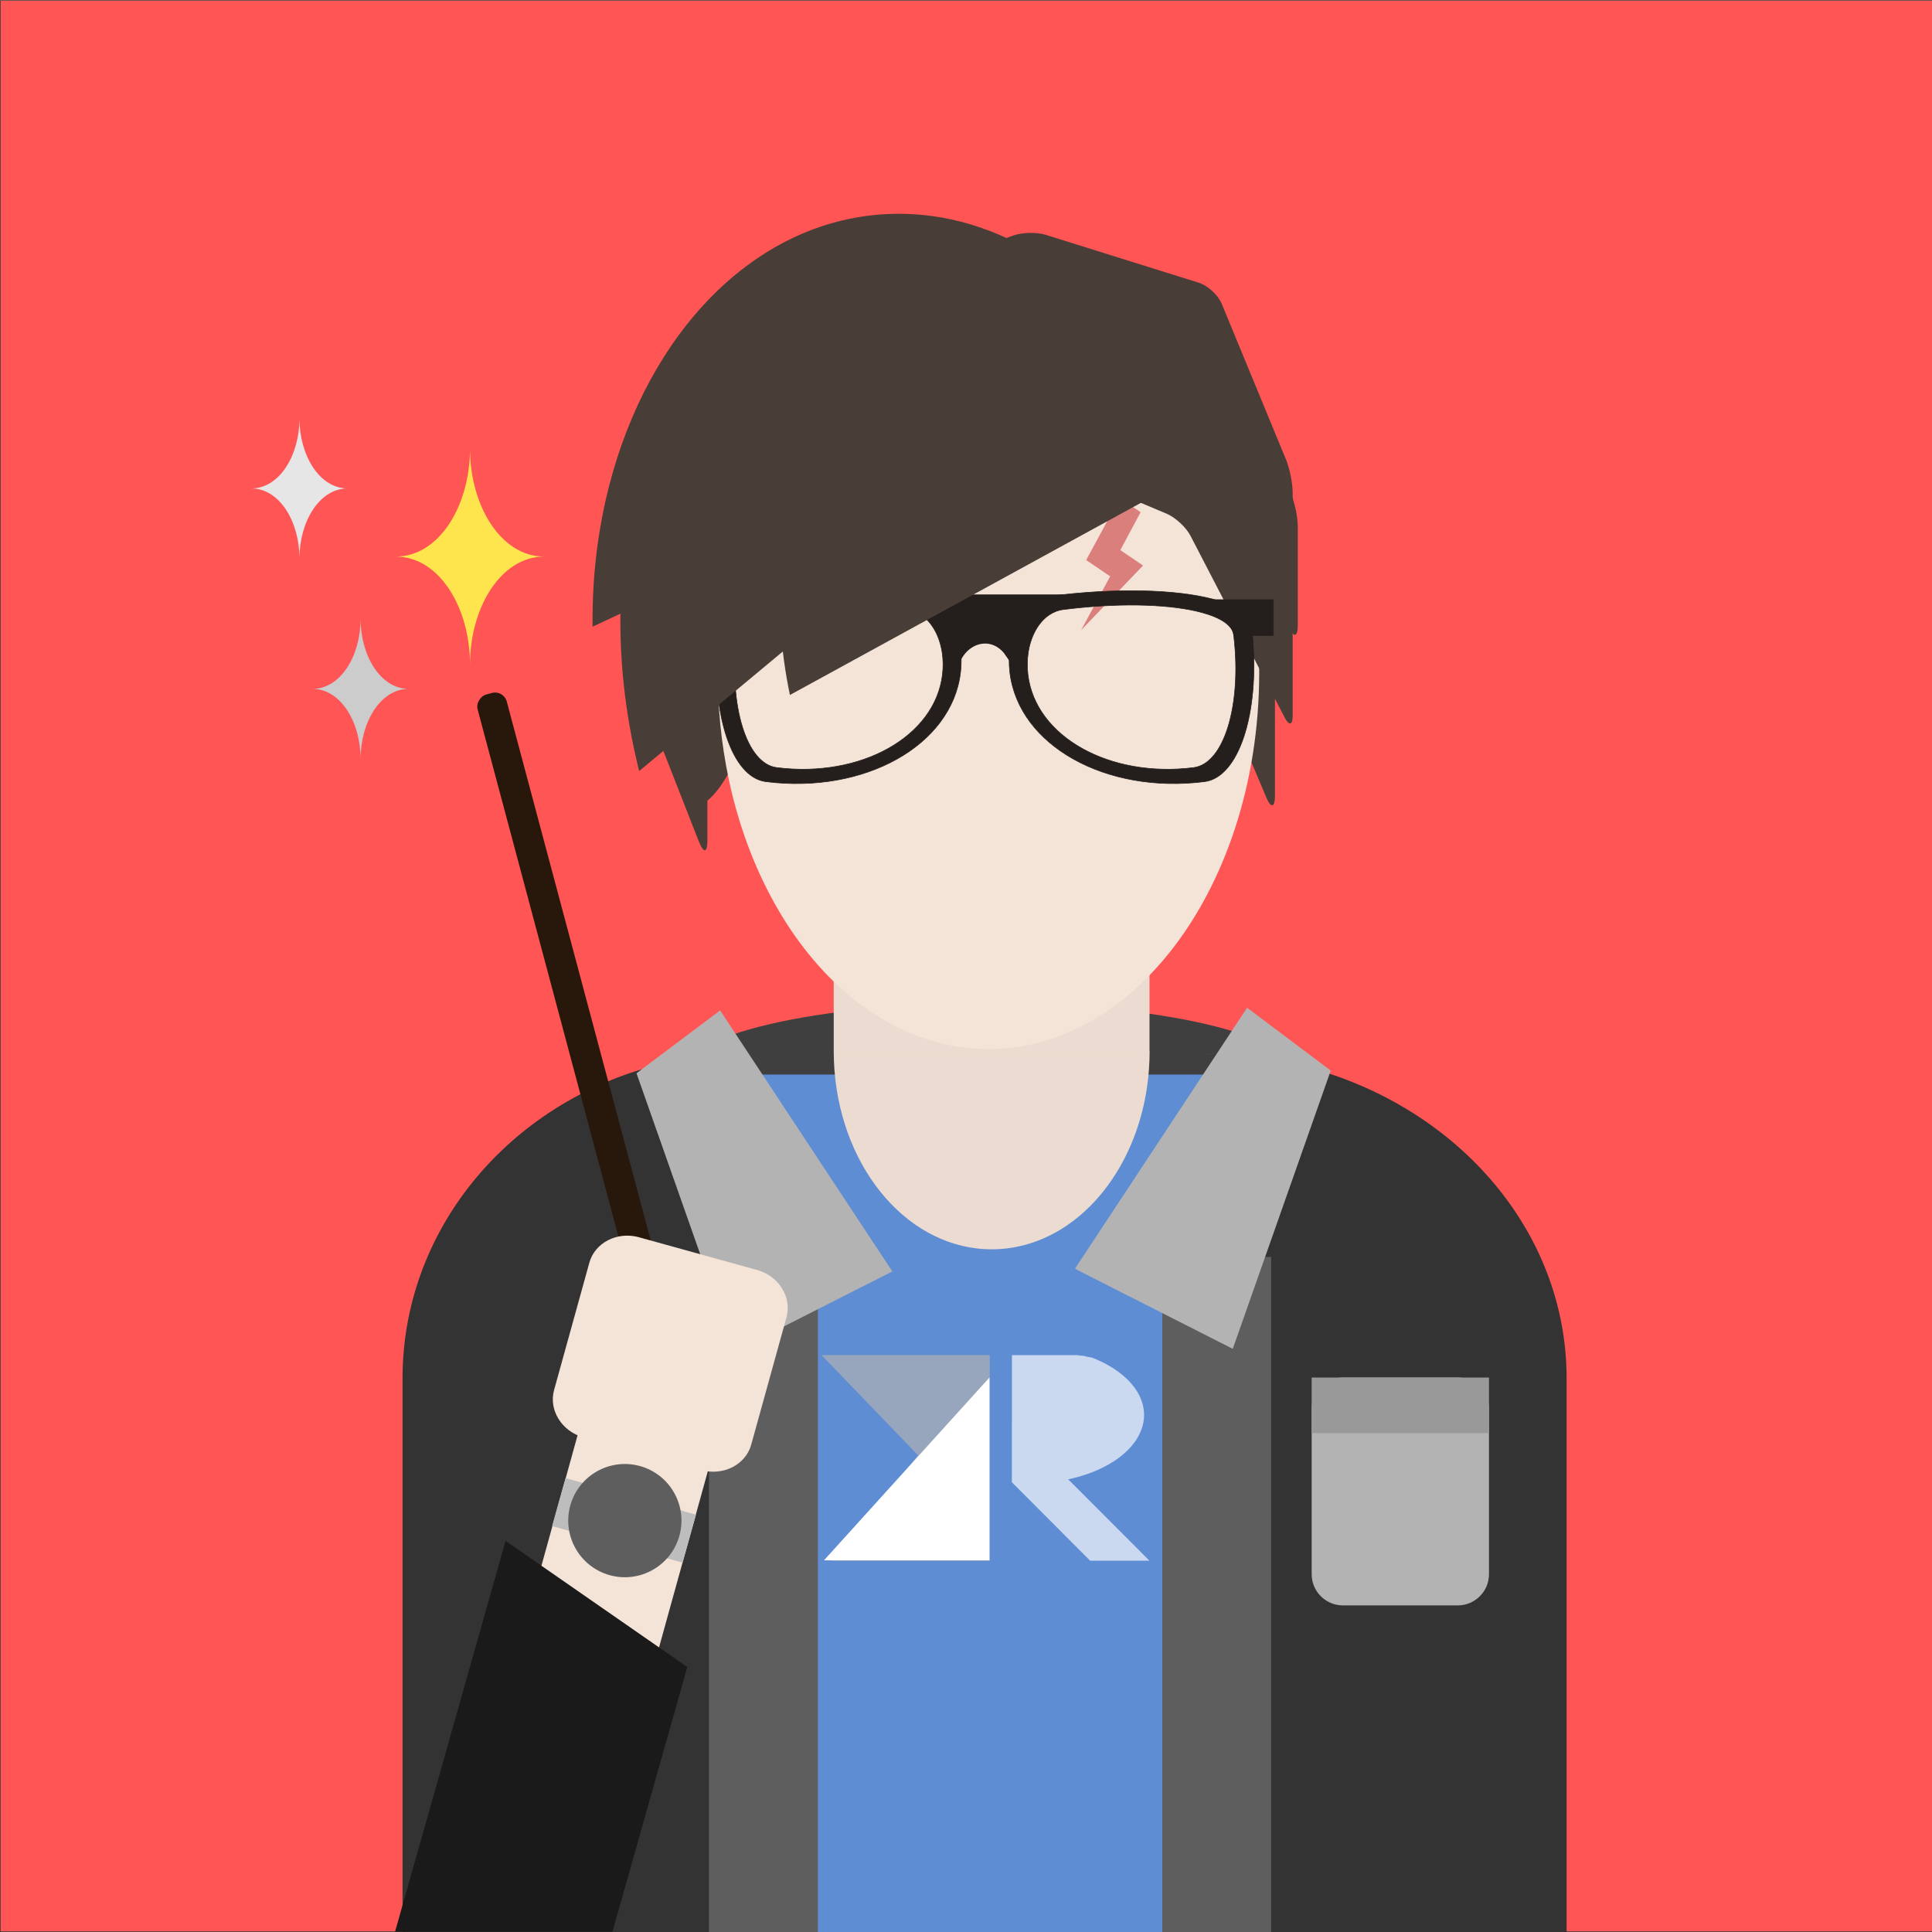 <?xml version="1.0" encoding="UTF-8" standalone="no"?>
<!-- Created with Inkscape (http://www.inkscape.org/) -->

<svg
   xmlns:dc="http://purl.org/dc/elements/1.1/"
   xmlns:cc="http://creativecommons.org/ns#"
   xmlns:rdf="http://www.w3.org/1999/02/22-rdf-syntax-ns#"
   xmlns:svg="http://www.w3.org/2000/svg"
   xmlns="http://www.w3.org/2000/svg"
   xmlns:xlink="http://www.w3.org/1999/xlink"
   xmlns:sodipodi="http://sodipodi.sourceforge.net/DTD/sodipodi-0.dtd"
   xmlns:inkscape="http://www.inkscape.org/namespaces/inkscape"
   width="2560pt"
   height="2560pt"
   viewBox="0 0 3200 3200"
   id="svg2"
   version="1.1"
   inkscape:version="0.91 r13725"
   sodipodi:docname="md_avatar_harry_potter.svg"
   inkscape:export-filename="/home/sec/Pictures/md_avatar.svg.png"
   inkscape:export-xdpi="96"
   inkscape:export-ydpi="96">
  <sodipodi:namedview
     id="base"
     pagecolor="#ffffff"
     bordercolor="#666666"
     borderopacity="1.0"
     inkscape:pageopacity="0.0"
     inkscape:pageshadow="2"
     inkscape:zoom="0.05656854"
     inkscape:cx="-1170.5523"
     inkscape:cy="347.0174"
     inkscape:document-units="px"
     inkscape:current-layer="layer1"
     showgrid="false"
     units="pt"
     inkscape:window-width="1366"
     inkscape:window-height="712"
     inkscape:window-x="0"
     inkscape:window-y="28"
     inkscape:window-maximized="1" />
  <defs
     id="defs4">
    <mask
       id="mask1">
      <g
         id="g260"
         filter="url(#alpha)">
        <rect
           id="rect262"
           style="fill:rgb(0%,0%,0%);fill-opacity:0.07;stroke:none;"
           height="10000"
           width="10000"
           y="0"
           x="0" />
      </g>
    </mask>
    <filter
       height="100%"
       width="100%"
       y="0%"
       x="0%"
       filterUnits="objectBoundingBox"
       id="alpha">
      <feColorMatrix
         id="feColorMatrix234"
         values="0 0 0 0 1 0 0 0 0 1 0 0 0 0 1 0 0 0 1 0"
         in="SourceGraphic"
         type="matrix" />
    </filter>
    <clipPath
       id="clip4">
      <rect
         id="rect271"
         height="421"
         width="420" />
    </clipPath>
    <clipPath
       id="clip5">
      <path
         id="path265"
         d="M 0.859 157 L 419.301 157 L 419.301 420.262 L 0.859 420.262 Z M 0.859 157 " />
    </clipPath>
    <clipPath
       id="clip6">
      <path
         id="path268"
         d="M 0.859 0.809 L 419.301 0.809 L 419.301 158 L 0.859 158 Z M 0.859 0.809 " />
    </clipPath>
    <mask
       id="mask1-8">
      <g
         id="g260-8"
         filter="url(#alpha)"
         style="filter:url(#alpha-8)">
        <rect
           id="rect262-6"
           style="fill:rgb(0%,0%,0%);fill-opacity:0.07;stroke:none;"
           height="10000"
           width="10000"
           y="0"
           x="0" />
      </g>
    </mask>
    <filter
       height="100%"
       width="100%"
       y="0%"
       x="0%"
       filterUnits="objectBoundingBox"
       id="alpha-8">
      <feColorMatrix
         id="feColorMatrix234-4"
         values="0 0 0 0 1 0 0 0 0 1 0 0 0 0 1 0 0 0 1 0"
         in="SourceGraphic"
         type="matrix" />
    </filter>
    <clipPath
       id="clip4-5">
      <rect
         id="rect271-2"
         height="421"
         width="420" />
    </clipPath>
    <clipPath
       id="clip5-9">
      <path
         id="path265-1"
         d="M 0.859 157 L 419.301 157 L 419.301 420.262 L 0.859 420.262 Z M 0.859 157 " />
    </clipPath>
    <clipPath
       id="clip6-4">
      <path
         id="path268-7"
         d="M 0.859 0.809 L 419.301 0.809 L 419.301 158 L 0.859 158 Z M 0.859 0.809 " />
    </clipPath>
    <mask
       id="mask1-2">
      <g
         id="g260-5"
         style="filter:url(#alpha-3)">
        <rect
           id="rect262-0"
           style="fill:#000000;fill-opacity:0.07;stroke:none"
           height="10000"
           width="10000"
           y="0"
           x="0" />
      </g>
    </mask>
    <filter
       height="1"
       width="1"
       y="0"
       x="0"
       filterUnits="objectBoundingBox"
       id="alpha-3">
      <feColorMatrix
         id="feColorMatrix234-3"
         values="0 0 0 0 1 0 0 0 0 1 0 0 0 0 1 0 0 0 1 0"
         in="SourceGraphic"
         type="matrix" />
    </filter>
    <clipPath
       id="clip4-2">
      <rect
         id="rect271-1"
         height="421"
         width="420"
         x="0"
         y="0" />
    </clipPath>
    <clipPath
       id="clip5-2">
      <path
         id="path265-0"
         d="m 0.859,157 418.441,0 0,263.262 -418.441,0 z m 0,0"
         inkscape:connector-curvature="0" />
    </clipPath>
    <clipPath
       id="clip6-44">
      <path
         id="path268-0"
         d="m 0.859,0.809 418.441,0 0,157.191 -418.441,0 z m 0,0"
         inkscape:connector-curvature="0" />
    </clipPath>
    <clipPath
       clipPathUnits="userSpaceOnUse"
       id="clipPath5713">
      <rect
         style="opacity:1;fill:#ff5555;fill-opacity:1;stroke:#241f1c;stroke-width:0.929"
         id="rect5715"
         width="3203.391"
         height="3198.657"
         x="-0.036"
         y="-2146.795" />
    </clipPath>
    <clipPath
       clipPathUnits="userSpaceOnUse"
       id="clipPath5713-2">
      <rect
         style="opacity:1;fill:#ff5555;fill-opacity:1;stroke:#241f1c;stroke-width:0.929"
         id="rect5715-4"
         width="3203.391"
         height="3198.657"
         x="-0.036"
         y="-2146.795" />
    </clipPath>
    <clipPath
       id="clipPath5935"
       clipPathUnits="userSpaceOnUse">
      <rect
         style="opacity:1;fill:#ff5555;fill-opacity:1;stroke:#241f1c;stroke-width:0.887"
         id="rect5937"
         width="3203.391"
         height="2920.797"
         x="-0.036"
         y="-1934.585" />
    </clipPath>
    <clipPath
       clipPathUnits="userSpaceOnUse"
       id="clipPath6163">
      <rect
         style="opacity:1;fill:#ff5555;fill-opacity:1;stroke:#241f1c;stroke-width:0.929"
         id="rect6165"
         width="3203.391"
         height="3198.657"
         x="-0.036"
         y="-2146.795" />
    </clipPath>
    <clipPath
       id="clipPath5935-9"
       clipPathUnits="userSpaceOnUse">
      <rect
         style="opacity:1;fill:#ff5555;fill-opacity:1;stroke:#241f1c;stroke-width:0.887"
         id="rect5937-4"
         width="3203.391"
         height="2920.797"
         x="-0.036"
         y="-1934.585" />
    </clipPath>
    <clipPath
       clipPathUnits="userSpaceOnUse"
       id="clipPath6234">
      <rect
         style="opacity:1;fill:#ff5555;fill-opacity:1;stroke:#241f1c;stroke-width:0.53"
         id="rect6236"
         width="1885.946"
         height="1771.365"
         x="-392.575"
         y="-785.43" />
    </clipPath>
    <clipPath
       clipPathUnits="userSpaceOnUse"
       id="clipPath6240">
      <rect
         style="opacity:1;fill:#ff5555;fill-opacity:1;stroke:#241f1c;stroke-width:0.245"
         id="rect6242"
         width="872.353"
         height="819.354"
         x="445.306"
         y="78.855" />
    </clipPath>
    <clipPath
       clipPathUnits="userSpaceOnUse"
       id="clipPath6240-0">
      <rect
         style="opacity:1;fill:#ff5555;fill-opacity:1;stroke:#241f1c;stroke-width:0.245"
         id="rect6242-2"
         width="872.353"
         height="819.354"
         x="445.306"
         y="78.855" />
    </clipPath>
    <mask
       id="mask3">
      <g
         style="filter:url(#alpha-1)"
         id="g306">
        <rect
           x="0"
           y="0"
           width="10000"
           height="10000"
           style="fill:#000000;fill-opacity:0.07;stroke:none"
           id="rect308" />
      </g>
    </mask>
    <filter
       id="alpha-1"
       filterUnits="objectBoundingBox"
       x="0"
       y="0"
       width="1"
       height="1">
      <feColorMatrix
         type="matrix"
         in="SourceGraphic"
         values="0 0 0 0 1 0 0 0 0 1 0 0 0 0 1 0 0 0 1 0"
         id="feColorMatrix234-39" />
    </filter>
    <clipPath
       id="clip10">
      <rect
         y="0"
         x="0"
         width="420"
         height="420"
         id="rect317" />
    </clipPath>
    <clipPath
       id="clip11">
      <path
         inkscape:connector-curvature="0"
         d="m 0.98,156 418.348,0 0,263.48 -418.348,0 z m 0,0"
         id="path311" />
    </clipPath>
    <clipPath
       id="clip12">
      <path
         inkscape:connector-curvature="0"
         d="m 0.98,0.121 418.348,0 0,156.879 -418.348,0 z m 0,0"
         id="path314" />
    </clipPath>
    <clipPath
       clipPathUnits="userSpaceOnUse"
       id="clipPath4403">
      <rect
         style="opacity:1;fill:#ff5555;fill-opacity:1;stroke:#241f1c;stroke-width:0.929"
         id="rect4405"
         width="3203.391"
         height="3198.657"
         x="0.464"
         y="-2146.759" />
    </clipPath>
  </defs>
  <g
     transform="translate(0,2147.637)"
     id="layer1"
     inkscape:groupmode="layer"
     inkscape:label="Layer 1">
    <rect
       y="-2146.759"
       x="0.464"
       height="3198.657"
       width="3203.391"
       id="rect4579"
       style="opacity:1;fill:#ff5555;fill-opacity:1;stroke:#241f1c;stroke-width:0.929" />
    <path
       inkscape:connector-curvature="0"
       id="path601"
       d="m 2555.566,136.154 0,917.709 -1842.383,0 0,-917.709 c 0,-61.116 11.569,-119.84 32.906,-174.578 42.154,-108.175 122.408,-200.795 226.765,-265.558 36.456,-22.643 75.865,-41.872 117.612,-57.174 64.91,-23.791 135.468,-38.114 209.464,-40.967 9.154,-0.373 18.364,-0.542 27.628,-0.542 l 613.631,0 c 339.582,0 614.376,241.002 614.376,538.819"
       style="fill:#5f8dd3;fill-opacity:1;fill-rule:nonzero;stroke:none" />
    <path
       inkscape:transform-center-y="-183.27793"
       inkscape:transform-center-x="-399.72762"
       style="fill:#483e37;fill-opacity:1;fill-rule:nonzero;stroke:none"
       d="m 1171.078,-973.984 c -28.606,47.958 -44.971,112.935 -36.363,144.418 8.602,31.469 39.053,17.994 67.665,-29.95 l 63.262,-106.034 c 28.606,-47.959 44.972,-112.936 36.364,-144.419 -8.602,-31.468 -39.053,-17.994 -67.659,29.965 z m 0,0"
       id="path451"
       inkscape:connector-curvature="0" />
    <path
       style="fill:#483e37;fill-opacity:1;fill-rule:nonzero;stroke:none"
       d="m 2093.633,-1063.642 c 9.956,18.061 18.105,49.717 18.105,70.342 l 0,163.174 c 0,20.625 -6.548,21.943 -14.546,2.935 l -59.761,-141.987 c -7.998,-19.009 -11.016,-51.065 -6.704,-71.231 l 13.32,-62.295 c 4.312,-20.171 15.986,-21.895 25.942,-3.833 z m 0,0"
       id="path447-8"
       inkscape:connector-curvature="0" />
    <g
       transform="matrix(0.533,0,0,0.533,747.552,39.36)"
       id="g4595">
      <path
         style="opacity:0.667;fill:#ffffff;fill-rule:evenodd;stroke:none;stroke-width:1.091px;stroke-linecap:butt;stroke-linejoin:miter;stroke-opacity:1"
         d="m 1742.101,107.835 0,210.723 -0.237,-0.237 0,184.546 0.237,0.237 0,0.237 a 353.986,212.555 0 0 0 0.142,0 l 242.866,243.329 184.219,0 -252.348,-252.83 A 353.986,212.555 0 0 0 2152.724,293.784 353.986,212.555 0 0 0 1990.012,115.387 c -0.414,0 -0.834,-0.237 -1.248,-0.284 -2.307,-0.403 -8.109,-1.16 -10.314,-1.634 -3.052,-0.639 -8.857,-2.297 -11.84,-3.121 -1.04,-0.237 -1.402,-0.237 -2.127,-0.332 -1.774,0 -3.55,-0.237 -5.319,-0.237 -4.743,-0.26 -9.45,-0.9 -14.107,-1.871 l -202.951,0 z"
         id="path3371"
         inkscape:connector-curvature="0"
         inkscape:export-xdpi="96"
         inkscape:export-ydpi="96" />
      <path
         style="opacity:0.667;fill:#b3b3b3;fill-rule:evenodd;stroke:none"
         d="m 1150.233,107.61 300.054,311.515 -268.231,327.99 491.129,0 0,-639.505 -522.953,0 z"
         id="rect3343-1"
         inkscape:connector-curvature="0"
         inkscape:export-xdpi="96"
         inkscape:export-ydpi="96" />
      <path
         style="opacity:1;fill:#ffffff;fill-rule:evenodd;stroke:none"
         d="m 1672.32,177.427 -511.751,565.31 -2.517,2.813 514.269,0 0,-568.122 z"
         id="rect3343-1-9"
         inkscape:connector-curvature="0" />
    </g>
    <path
       inkscape:connector-curvature="0"
       id="path1253"
       d="m 1126.457,-367.905 c 0.2,-65.364 228.159,-118.235 509.849,-118.235 l 0.396,0 c 281.636,0.052 509.443,52.947 509.443,118.317 l -1019.287,0 z m 0,0"
       style="fill:#3f3f3f;fill-opacity:1;fill-rule:nonzero;stroke:none" />
    <path
       d="m 1903.94,-404.895 -523.013,0 0,-195.83 523.013,0 z m 0,0 m 0.185,-1.776 c -0.013,20.605 -1.524,40.757 -4.409,60.303 -0.576,3.897 -1.216,7.788 -1.904,11.65 -4.351,24.429 -10.879,47.837 -19.292,69.878 -1.338,3.477 -2.71,6.929 -4.126,10.342 -24.189,57.974 -61.777,105.723 -107.598,136.807 -2.7,1.821 -5.425,3.599 -8.174,5.308 -1.841,1.138 -3.677,2.251 -5.542,3.34 -1.86,1.089 -3.726,2.153 -5.61,3.188 -1.875,1.035 -3.779,2.051 -5.679,3.027 -0.952,0.488 -1.914,0.962 -2.861,1.45 -3.838,1.9 -7.715,3.701 -11.641,5.376 -0.977,0.425 -1.953,0.835 -2.939,1.235 -0.986,0.415 -1.973,0.815 -2.964,1.201 -0.986,0.386 -1.973,0.776 -2.974,1.152 -1.001,0.371 -2.002,0.747 -3.003,1.108 -0.996,0.366 -1.997,0.728 -2.998,1.065 -1.016,0.351 -2.012,0.703 -3.027,1.025 -1.011,0.337 -2.026,0.664 -3.037,0.977 -0.81,0.264 -1.636,0.513 -2.451,0.752 -0.151,0.049 -0.312,0.098 -0.464,0.137 -0.225,0.074 -0.464,0.137 -0.689,0.21 -0.835,0.254 -1.675,0.488 -2.51,0.728 -1.025,0.288 -2.051,0.576 -3.091,0.85 -0.986,0.264 -1.973,0.513 -2.974,0.771 -0.039,0.02 -0.074,0.02 -0.113,0.029 -1.025,0.249 -2.065,0.498 -3.101,0.747 -0.029,0.015 -0.064,0.015 -0.087,0.025 -2.051,0.478 -4.101,0.928 -6.162,1.343 -1.055,0.21 -2.1,0.425 -3.154,0.61 -1.05,0.2 -2.1,0.391 -3.149,0.576 -1.05,0.176 -2.114,0.347 -3.164,0.513 -1.06,0.161 -2.124,0.322 -3.188,0.474 -1.06,0.151 -2.124,0.288 -3.188,0.425 -1.06,0.137 -2.124,0.264 -3.198,0.376 -2.075,0.225 -4.151,0.425 -6.24,0.601 -0.064,0 -0.137,0.013 -0.2,0.013 -1.074,0.077 -2.163,0.166 -3.237,0.23 -0.986,0.059 -1.963,0.122 -2.949,0.161 -0.366,0.024 -0.713,0.039 -1.065,0.049 -0.488,0.025 -0.962,0.049 -1.45,0.064 -0.474,0.013 -0.962,0.039 -1.45,0.049 -0.962,0.039 -1.938,0.064 -2.915,0.074 -1.177,0.015 -2.349,0.024 -3.535,0.024 l -0.2,0 c -0.801,0 -1.601,0 -2.402,-0.013 -0.122,0 -0.264,0 -0.386,-0.015 -0.474,0 -0.952,-0.013 -1.44,-0.025 -1.226,-0.025 -2.461,-0.059 -3.687,-0.113 l -0.151,0 c -0.249,-0.013 -0.498,-0.013 -0.747,-0.039 -1.279,-0.034 -2.539,-0.113 -3.804,-0.186 -0.312,-0.013 -0.625,-0.024 -0.938,-0.049 -0.151,-0.015 -0.298,-0.025 -0.449,-0.039 -0.151,-0.013 -0.288,-0.013 -0.44,-0.025 -0.786,-0.049 -1.562,-0.113 -2.349,-0.176 -2.124,-0.161 -4.253,-0.361 -6.377,-0.61 -133.667,-14.756 -238.286,-155.425 -238.325,-327.109 l 0,-0.087 523.013,0 0.074,0.087 z m 0,0"
       style="fill:#f4e3d7;fill-opacity:1;fill-rule:nonzero;stroke:none"
       id="path605" />
    <use
       xlink:href="#surface855"
       transform="matrix(1.25,0,0,1.25,1379.834,-603.736)"
       mask="url(#mask1-2)"
       id="use607"
       x="0"
       y="0"
       width="100%"
       height="100%" />
    <path
       inkscape:connector-curvature="0"
       id="path1255"
       d="m 803.288,1072.098 0,-3.711 M 1248.371,-402.311 c -10.576,0 -21.084,0.176 -31.518,0.542"
       style="fill:#737373;fill-opacity:1;fill-rule:nonzero;stroke:none" />
    <g
       transform="translate(-2.276,-0.895)"
       style="fill:#808080;fill-opacity:0.075"
       id="g4575">
      <path
         inkscape:connector-curvature="0"
         id="path603-6"
         d="m 1906.145,-405.452 c -0.013,20.605 -1.524,40.757 -4.409,60.303 -0.576,3.897 -1.216,7.788 -1.904,11.65 -4.351,24.429 -10.879,47.837 -19.292,69.878 -1.338,3.477 -2.71,6.929 -4.126,10.342 -24.189,57.974 -61.777,105.723 -107.598,136.807 -2.7,1.821 -5.425,3.599 -8.174,5.308 -1.841,1.138 -3.677,2.251 -5.542,3.34 -1.86,1.089 -3.726,2.153 -5.61,3.188 -1.875,1.035 -3.779,2.051 -5.679,3.027 -0.952,0.488 -1.914,0.962 -2.861,1.45 -3.838,1.899 -7.715,3.701 -11.641,5.376 -0.977,0.425 -1.953,0.835 -2.939,1.235 -0.986,0.415 -1.973,0.815 -2.964,1.201 -0.986,0.386 -1.973,0.776 -2.974,1.152 -1.001,0.371 -2.002,0.747 -3.003,1.108 -0.996,0.366 -1.997,0.728 -2.998,1.065 -1.016,0.351 -2.012,0.703 -3.027,1.025 -1.011,0.337 -2.026,0.664 -3.037,0.977 -0.81,0.264 -1.636,0.513 -2.451,0.752 -0.151,0.049 -0.312,0.097 -0.464,0.137 -0.225,0.074 -0.464,0.137 -0.689,0.21 -0.835,0.254 -1.675,0.488 -2.51,0.728 -1.025,0.288 -2.051,0.576 -3.091,0.85 -0.986,0.264 -1.973,0.513 -2.974,0.771 -0.039,0.02 -0.074,0.02 -0.113,0.029 -1.025,0.249 -2.065,0.498 -3.101,0.747 -0.029,0.015 -0.064,0.015 -0.087,0.025 -2.051,0.478 -4.101,0.928 -6.162,1.343 -1.055,0.21 -2.1,0.425 -3.154,0.61 -1.05,0.2 -2.1,0.391 -3.149,0.576 -1.05,0.176 -2.114,0.347 -3.164,0.513 -1.06,0.161 -2.124,0.322 -3.188,0.474 -1.06,0.151 -2.124,0.288 -3.188,0.425 -1.06,0.137 -2.124,0.264 -3.198,0.376 -2.075,0.225 -4.151,0.425 -6.24,0.601 -0.064,0 -0.137,0.013 -0.2,0.013 -1.074,0.077 -2.163,0.166 -3.237,0.23 -0.986,0.059 -1.963,0.122 -2.949,0.161 -0.366,0.024 -0.713,0.039 -1.065,0.049 -0.488,0.025 -0.962,0.049 -1.45,0.064 -0.474,0.013 -0.962,0.039 -1.45,0.049 -0.962,0.039 -1.938,0.064 -2.915,0.074 -1.177,0.015 -2.349,0.024 -3.535,0.024 l -0.2,0 c -0.801,0 -1.601,0 -2.402,-0.013 -0.122,0 -0.264,0 -0.386,-0.015 -0.474,0 -0.952,-0.012 -1.44,-0.025 -1.226,-0.025 -2.461,-0.059 -3.687,-0.113 l -0.151,0 c -0.249,-0.013 -0.498,-0.013 -0.747,-0.039 -1.279,-0.034 -2.539,-0.113 -3.804,-0.186 -0.312,-0.013 -0.625,-0.024 -0.938,-0.049 -0.151,-0.015 -0.298,-0.025 -0.449,-0.039 -0.151,-0.013 -0.288,-0.013 -0.44,-0.025 -0.786,-0.049 -1.562,-0.113 -2.349,-0.176 -2.124,-0.161 -4.253,-0.361 -6.377,-0.61 -133.667,-14.757 -238.286,-155.426 -238.325,-327.11 l 0,-0.088 523.013,0 0.074,0.088 z m 0,0"
         style="fill:#808080;fill-opacity:0.075;fill-rule:nonzero;stroke:none" />
      <path
         inkscape:connector-curvature="0"
         id="path605-3"
         d="m 1905.959,-405.677 -523.013,0 0,-195.83 523.013,0 z m 0,0"
         style="fill:#808080;fill-opacity:0.075;fill-rule:nonzero;stroke:none" />
    </g>
    <path
       inkscape:connector-curvature="0"
       id="path1257"
       d="m 1212.428,-401.769 0,1473.872 -545.69,0 0,-936.758 c 0,-60.982 10.767,-119.58 30.608,-174.204 39.201,-107.935 113.839,-200.361 210.897,-264.976 33.9,-22.598 70.55,-41.787 109.377,-57.056 60.368,-23.74 125.982,-38.032 194.809,-40.879"
       style="fill:#333333;fill-opacity:1;fill-rule:nonzero;stroke:none" />
    <path
       style="fill:#f4e3d7;fill-opacity:1;fill-rule:nonzero;stroke:none"
       d="m 2085.63,-1033.582 c 0,0.745 0,1.505 -0.012,2.251 -0.108,45.794 -3.782,90.444 -10.639,133.396 0,0.024 -0.015,0.039 -0.015,0.064 -26.982,169.147 -103.373,312.438 -207.032,399.077 -0.066,0.078 -0.131,0.143 -0.206,0.192 l 0,0.013 -0.015,-0.013 c -67.345,56.257 -146.206,88.598 -230.489,88.598 -68.151,0 -132.75,-21.143 -190.59,-58.977 -13.751,-8.987 -27.127,-18.932 -40.072,-29.76 -0.056,-0.039 -0.099,-0.074 -0.155,-0.138 -95.321,-79.715 -167.573,-207.351 -199.533,-358.948 -0.013,-0.013 -0.013,-0.025 -0.013,-0.034 l 0,-0.039 c -6.144,-29.153 -10.808,-59.204 -13.831,-89.975 l 0,-0.034 c -2.779,-28.008 -4.213,-56.603 -4.213,-85.672 0,-16.133 0.445,-32.148 1.312,-47.981 l 0,-0.05 c 1.092,-19.904 2.859,-39.541 5.263,-58.893 l 0,-0.013 c 2.301,-18.631 5.216,-36.965 8.69,-54.984 l 0,-0.015 c 1.542,-8 3.196,-15.936 4.963,-23.808 1.542,-6.885 3.173,-13.71 4.884,-20.486 l 0,-0.013 c 3.871,-15.393 8.169,-30.52 12.879,-45.326 69.538,-219.092 227.133,-372.002 410.412,-372.002 201.135,0 371.333,184.16 428.18,437.823 12.706,56.701 19.755,116.858 20.205,179.22 l 0,0.065 c 0.012,2.147 0.019,4.299 0.019,6.455"
       id="path609"
       inkscape:connector-curvature="0" />
    <path
       inkscape:connector-curvature="0"
       style="fill:#d35f5f;fill-opacity:0.751"
       d="m 1854.633,-1322.716 -55.576,102.752 39.74,26.953 -48.077,89.007 102.526,-106.931 -37.621,-25.516 33.584,-62.84 z"
       id="path4-9" />
    <path
       style="fill:#483e37;fill-opacity:1;fill-rule:nonzero;stroke:none"
       d="m 1349.379,-1180.112 c 8.456,13.225 15.373,11.217 15.373,-4.462 l 0,-128.478 c 0,-15.679 9.261,-37.423 20.579,-48.321 l 54.504,-52.474 c 11.322,-10.894 33.459,-19.81 49.201,-19.81 l 89.591,0 c 15.742,0 40.484,4.992 54.981,11.098 l 298.63,125.75 c 14.501,6.106 32.27,22.501 39.493,36.432 l 156.23,301.465 c 7.223,13.934 13.129,12.505 13.129,-3.174 l 0,-369.091 c 0,-15.679 -4.897,-40.374 -10.882,-54.876 l -106.675,-258.482 c -5.985,-14.502 -23.169,-30.211 -38.188,-34.906 l -253.215,-79.215 c -15.019,-4.699 -39.411,-4.165 -54.206,1.192 l -286.268,103.579 c -14.799,5.356 -30.865,21.941 -35.71,36.859 l -87.493,269.421 c -4.845,14.918 -1.889,37.943 6.563,51.172 z m 0,0"
       id="path445"
       inkscape:connector-curvature="0" />
    <g
       transform="matrix(0.962,0,0,0.99,-929.277,247.034)"
       id="g4511">
      <path
         inkscape:connector-curvature="0"
         id="path853"
         d="m 2588.582,-1289.846 c -12.925,103.623 -140.569,173.032 -285.361,155.2 -51.684,-6.362 -82.298,-102.568 -69.442,-216.309 0.206,-1.826 0.418,-3.647 0.649,-5.478 2.35,-18.794 28.888,-33.018 71.167,-41.421 50.657,-10.083 123.889,-11.846 205.183,-3.15 5.659,0.586 11.361,1.24 17.094,1.958 8.893,1.094 17.148,4.297 24.537,9.229 18.357,12.271 31.38,35.156 35.712,62.608 1.834,11.768 2.089,24.39 0.462,37.363 m 31.385,-41.709 c -4.085,-34.79 -19.886,-64.053 -42.732,-79.311 -8.672,-5.791 -18.357,-9.56 -28.814,-10.845 -6.239,-0.776 -12.438,-1.484 -18.603,-2.163 -117.615,-12.705 -221.018,-6.826 -278.44,13.008 -28.46,9.829 -45.617,23.091 -47.638,39.214 -0.865,6.958 -1.603,13.857 -2.188,20.698 -11.091,127.285 24.448,232.612 82.981,239.8 170.071,20.957 319.996,-60.576 335.188,-182.285 1.637,-13.135 1.652,-25.972 0.246,-38.115"
         style="fill:#241f1c;fill-opacity:1;fill-rule:nonzero;stroke:#241f1c" />
      <path
         inkscape:connector-curvature="0"
         id="path855"
         d="m 3021.244,-1134.646 c -144.778,17.832 -272.422,-51.577 -285.362,-155.186 -1.617,-12.988 -1.357,-25.61 0.477,-37.378 4.316,-27.451 17.345,-50.337 35.711,-62.593 7.384,-4.932 15.629,-8.14 24.532,-9.243 5.737,-0.708 11.435,-1.362 17.089,-1.958 90.66,-9.692 171.291,-6.396 221.766,6.963 32.555,8.608 52.55,21.411 54.58,37.617 0.113,0.923 0.221,1.836 0.329,2.759 13.662,114.922 -17.01,212.608 -69.122,219.019 m 101.436,-219.019 c -0.541,-5.952 -1.19,-11.953 -1.947,-17.988 -2.202,-17.651 -22.6,-31.875 -56.084,-41.924 -58.523,-17.549 -157.073,-22.349 -268.509,-10.43 -6.642,0.689 -13.348,1.455 -20.083,2.295 -10.447,1.284 -20.142,5.054 -28.814,10.845 -21.562,14.409 -36.877,41.289 -41.95,73.54 -2.153,13.823 -2.458,28.643 -0.551,43.887 15.191,121.709 165.116,203.242 335.202,182.29 58.96,-7.241 94.558,-114.014 82.735,-242.515"
         style="fill:#241f1c;fill-opacity:1;fill-rule:nonzero;stroke:#241f1c" />
      <path
         inkscape:connector-curvature="0"
         id="path857"
         d="m 2796.135,-1403.967 -266.316,0 0,-19.722 266.316,0 z m 0,0"
         style="fill:#241f1c;fill-opacity:1;fill-rule:nonzero;stroke:#241f1c" />
      <path
         inkscape:connector-curvature="0"
         id="path859"
         d="m 2746.788,-1398.068 c -21.946,13.816 -37.966,40.28 -43.903,72.373 -9.457,-13.564 -23.5,-22.294 -39.368,-22.72 -18.709,-0.502 -35.547,9.87 -46.097,26.209 -3.135,-34.892 -18.16,-64.568 -40.578,-80.424 z m 0,0"
         style="fill:#241f1c;fill-opacity:1;fill-rule:nonzero;stroke:#241f1c;stroke-width:12.543;stroke-linecap:butt;stroke-linejoin:miter;stroke-miterlimit:10;stroke-opacity:1" />
      <path
         inkscape:connector-curvature="0"
         id="path861"
         d="m 2619.962,-1331.55 c -6.534,10.742 -10.373,23.892 -10.373,38.115"
         style="fill:#241f1c;stroke:#241f1c;stroke-width:12.543;stroke-linecap:butt;stroke-linejoin:miter;stroke-miterlimit:10;stroke-opacity:1" />
      <path
         inkscape:connector-curvature="0"
         id="path863"
         d="m 2719.157,-1293.435 c 0,-16.899 -5.231,-32.29 -13.859,-43.897"
         style="fill:#241f1c;stroke:#241f1c;stroke-width:12.543;stroke-linecap:butt;stroke-linejoin:miter;stroke-miterlimit:10;stroke-opacity:1" />
      <path
         inkscape:connector-curvature="0"
         id="path865"
         d="m 2305.566,-1412.837 0,13 c -47.481,8.395 -77.284,22.605 -79.923,41.38 -0.26,1.834 -0.497,3.654 -0.729,5.473 l -57.397,0 0,-59.853 z m 0,0"
         style="fill:#241f1c;fill-opacity:1;fill-rule:nonzero;stroke:#241f1c;stroke-width:1.059" />
      <path
         inkscape:connector-curvature="0"
         id="path867"
         d="m 3158.367,-1415.572 0,59.907 -68.001,0 c -0.108,-0.923 -0.216,-1.836 -0.329,-2.759 -2.03,-16.201 -22.025,-29.004 -54.58,-37.617 l 0,-19.531 z m 0,0"
         style="fill:#241f1c;fill-opacity:1;fill-rule:nonzero;stroke:#241f1c" />
    </g>
    <path
       style="fill:#483e37;fill-opacity:1;fill-rule:nonzero;stroke:none"
       d="m 1913.045,-1581.584 -854.403,711.087 -0.02,-0.064 c -6.074,-24.301 -11.231,-48.553 -15.492,-72.709 l -9e-4,-0.014 c -4.123,-23.245 -7.41,-46.38 -9.874,-69.36 l 0,-0.015 c -1.106,-10.2 -2.043,-20.364 -2.822,-30.502 -0.679,-8.868 -1.227,-17.688 -1.677,-26.483 l -10e-4,-0.015 c -1.006,-19.98 -1.402,-39.806 -1.182,-59.411 3.179,-289.998 138.199,-534.961 361.375,-606.489 176.529,-56.578 369.065,7.89 524.107,153.972"
       id="path847"
       inkscape:connector-curvature="0" />
    <path
       style="fill:#483e37;fill-opacity:1;fill-rule:nonzero;stroke:none"
       d="m 2131.419,-1346.021 c 9.956,18.061 18.105,49.717 18.105,70.342 l 0,163.174 c 0,20.625 -6.548,21.943 -14.546,2.935 l -59.761,-141.987 c -7.998,-19.009 -11.016,-51.065 -6.704,-71.231 l 13.32,-62.295 c 4.312,-20.171 15.986,-21.895 25.942,-3.833 z m 0,0"
       id="path447"
       inkscape:connector-curvature="0" />
    <path
       style="fill:#483e37;fill-opacity:1;fill-rule:nonzero;stroke:none"
       d="m 1153.474,-1045.79 c 10.018,19.502 18.214,52.334 18.214,72.959 l 0,217.602 c 0,20.625 -6.404,21.182 -14.222,1.235 l -73.264,-186.826 c -7.817,-19.946 -10.885,-52.993 -6.812,-73.438 l 18.382,-92.295 c 4.073,-20.444 15.599,-21.216 25.616,-1.714 z m 0,0"
       id="path449"
       inkscape:connector-curvature="0" />
    <path
       style="fill:#483e37;fill-opacity:1;fill-rule:nonzero;stroke:none"
       d="m 2048.536,-1401.719 -740.173,405.204 -0.013,-0.052 c -4.091,-19.628 -7.417,-39.064 -9.998,-58.278 l -0.01,-0.015 c -2.506,-18.497 -4.317,-36.769 -5.456,-54.791 l 0,-0.012 c -0.515,-7.997 -0.886,-15.949 -1.132,-23.845 -0.211,-6.911 -0.317,-13.767 -0.333,-20.578 l -0.01,-0.015 c -0.04,-15.48 0.424,-30.743 1.387,-45.739 14.244,-221.809 136.51,-387.495 325.284,-405.773 149.319,-14.463 307.13,66.502 430.445,203.892"
       id="path849"
       inkscape:connector-curvature="0" />
    <path
       style="fill:#483e37;fill-opacity:1;fill-rule:nonzero;stroke:none"
       d="m 1905.452,-1540.687 -923.964,431.023 -0.005,-0.061 c -0.271,-22.635 0.276,-45.017 1.612,-67.117 l 0.002,-0.012 c 1.267,-21.274 3.262,-42.257 5.966,-62.924 l -10e-4,-0.014 c 1.194,-9.173 2.528,-18.285 4,-27.333 1.29,-7.912 2.684,-15.759 4.171,-23.552 l -5.9e-4,-0.014 c 3.376,-17.713 7.274,-35.159 11.68,-52.27 65.084,-253.128 239.544,-437.294 456.386,-449.912 171.522,-9.978 331.521,89.587 440.161,252.182"
       id="path851"
       inkscape:connector-curvature="0" />
    <use
       height="100%"
       width="100%"
       y="0"
       x="0"
       id="use691"
       mask="url(#mask3)"
       transform="matrix(1.25,0,0,1.25,-1488.358,-767.557)"
       xlink:href="#surface861" />
    <path
       inkscape:connector-curvature="0"
       id="path1259"
       d="m 2432.785,1068.387 0,3.716 M 2020.935,-401.769 c -10.396,-0.371 -20.859,-0.542 -31.387,-0.542"
       style="fill:#737373;fill-opacity:1;fill-rule:nonzero;stroke:none" />
    <path
       inkscape:connector-curvature="0"
       id="path1261"
       d="m 2020.935,-401.769 0,1473.872 573.857,0 0,-936.758 c 0,-60.986 -11.319,-119.58 -32.191,-174.204 -41.219,-107.935 -119.707,-200.361 -221.775,-264.98 -35.655,-22.593 -74.192,-41.782 -115.025,-57.051 -63.483,-23.74 -132.485,-38.032 -204.866,-40.879"
       style="fill:#333333;fill-opacity:1;fill-rule:nonzero;stroke:none" />
    <g
       id="g4389"
       transform="matrix(0.826,0,0,0.826,2790.954,-1078.361)">
      <path
         style="fill:#b3b3b3;fill-opacity:1;fill-rule:nonzero;stroke:none"
         d="m -393.132,1862.16 c 0,34.375 -28.125,62.5 -62.5,62.5 l -230.562,0 c -34.375,0 -62.5,-28.125 -62.5,-62.5 l 0,-331.904 c 0,-34.375 28.125,-62.5 62.5,-62.5 l 230.562,0 c 34.375,0 62.5,28.125 62.5,62.5 z m 0,0"
         id="path1249"
         inkscape:connector-curvature="0" />
      <path
         style="fill:#999999;fill-opacity:1;fill-rule:nonzero;stroke:none"
         d="m -393.132,1579.333 -355.562,0 0,-111.577 355.562,0 z m 0,0"
         id="path1251"
         inkscape:connector-curvature="0" />
    </g>
    <path
       inkscape:connector-curvature="0"
       id="path709-0"
       d="m 2105.435,1072.803 -180.362,0 0,-1138.541 180.362,0 z m 0,0"
       style="fill:#5e5e5e;fill-opacity:1;fill-rule:nonzero;stroke:none" />
    <path
       inkscape:connector-curvature="0"
       id="path721"
       d="m 2204.121,-374.41 -162.27,460.859 -261.465,-132.622 285.2,-432.324 z m 0,0"
       style="fill:#b3b3b3;fill-opacity:1;fill-rule:nonzero;stroke:none" />
    <path
       inkscape:connector-curvature="0"
       id="path709-0-3"
       d="m 1354.651,1072.803 -180.362,0 0,-1138.541 180.362,0 z m 0,0"
       style="fill:#5e5e5e;fill-opacity:1;fill-rule:nonzero;stroke:none" />
    <path
       inkscape:connector-curvature="0"
       id="path723"
       d="M 1054.235,-369.99 1216.511,90.869 1477.976,-41.753 1192.775,-474.077 Z m 0,0"
       style="fill:#b3b3b3;fill-opacity:1;fill-rule:nonzero;stroke:none" />
    <rect
       style="opacity:1;fill:#28170b;fill-opacity:1;stroke:none"
       id="rect4407"
       width="1206.25"
       height="50"
       x="-450.402"
       y="1015.426"
       transform="matrix(-0.258,-0.966,0.966,-0.258,0,0)"
       rx="20" />
    <g
       id="g4393"
       transform="matrix(0.964,0.267,-0.267,0.964,258.856,-296.367)">
      <path
         inkscape:connector-curvature="0"
         id="path403"
         d="m 1093.872,39.941 c 0,-34.375 -30.514,-62.5 -67.808,-62.5 l -203.112,0 c -37.294,0 -67.808,28.125 -67.808,62.5 l 0,218.877 c 0,34.375 30.514,62.5 67.808,62.5 l 203.112,0 c 37.294,0 67.808,-28.125 67.808,-62.5 z m 0,0"
         style="fill:#f4e3d7;fill-opacity:1;fill-rule:evenodd;stroke:none" />
      <path
         style="fill:#f4e3d7;fill-opacity:1;fill-rule:evenodd;stroke:none"
         d="m 1036.389,1052.363 -223.767,0 0,-756.25 223.767,0 z m 0,0"
         id="path405"
         inkscape:connector-curvature="0" />
    </g>
    <path
       inkscape:connector-curvature="0"
       id="path407"
       d="M 892.554,1482.804 591.569,1273.865 837.397,404.513 1138.382,613.452 Z m 0,0"
       style="fill:#1a1a1a;fill-opacity:1;fill-rule:nonzero;stroke:none"
       inkscape:transform-center-x="-76.20346"
       inkscape:transform-center-y="-49.916222"
       clip-path="url(#clipPath4403)" />
    <path
       inkscape:connector-curvature="0"
       style="fill:#ffe54d"
       d="m 778.477,-1404.637 c 0,94.407 -51.019,178.875 -122.977,178.875 71.958,0 122.977,84.463 122.977,178.875 0,-94.407 51.019,-178.875 122.977,-178.875 -71.958,0 -122.977,-84.463 -122.977,-178.875"
       id="path4" />
    <path
       inkscape:connector-curvature="0"
       style="fill:#e6e6e6"
       d="m 496,-1454.637 c 0,61.226 -33.082,116 -79.75,116 46.668,0 79.75,54.781 79.75,116 0,-61.219 33.082,-116 79.75,-116 -46.668,0 -79.75,-54.774 -79.75,-116"
       id="path6" />
    <path
       inkscape:connector-curvature="0"
       style="fill:#cccccc"
       d="m 597.25,-1122.637 c 0,61.226 -33.082,116 -79.75,116 46.668,0 79.75,54.781 79.75,116 0,-61.219 33.082,-116 79.75,-116 -46.668,0 -79.75,-54.774 -79.75,-116"
       id="path8" />
    <g
       id="g4397"
       transform="matrix(0.963,0.27,-0.27,0.963,253.472,-272.156)">
      <path
         inkscape:connector-curvature="0"
         id="path419"
         d="m 1036.82,449.478 -224.47,0 0,-82.495 224.47,0 z m 0,0"
         style="fill:#bdbdbd;fill-opacity:1;fill-rule:nonzero;stroke:none" />
      <path
         inkscape:connector-curvature="0"
         id="path421"
         d="m 1019.716,408.233 c 0,51.773 -41.973,93.75 -93.75,93.75 -51.777,0 -93.75,-41.977 -93.75,-93.75 0,-51.782 41.973,-93.75 93.75,-93.75 51.777,0 93.75,41.968 93.75,93.75"
         style="fill:#5e5e5e;fill-opacity:1;fill-rule:evenodd;stroke:none" />
    </g>
  </g>
</svg>

